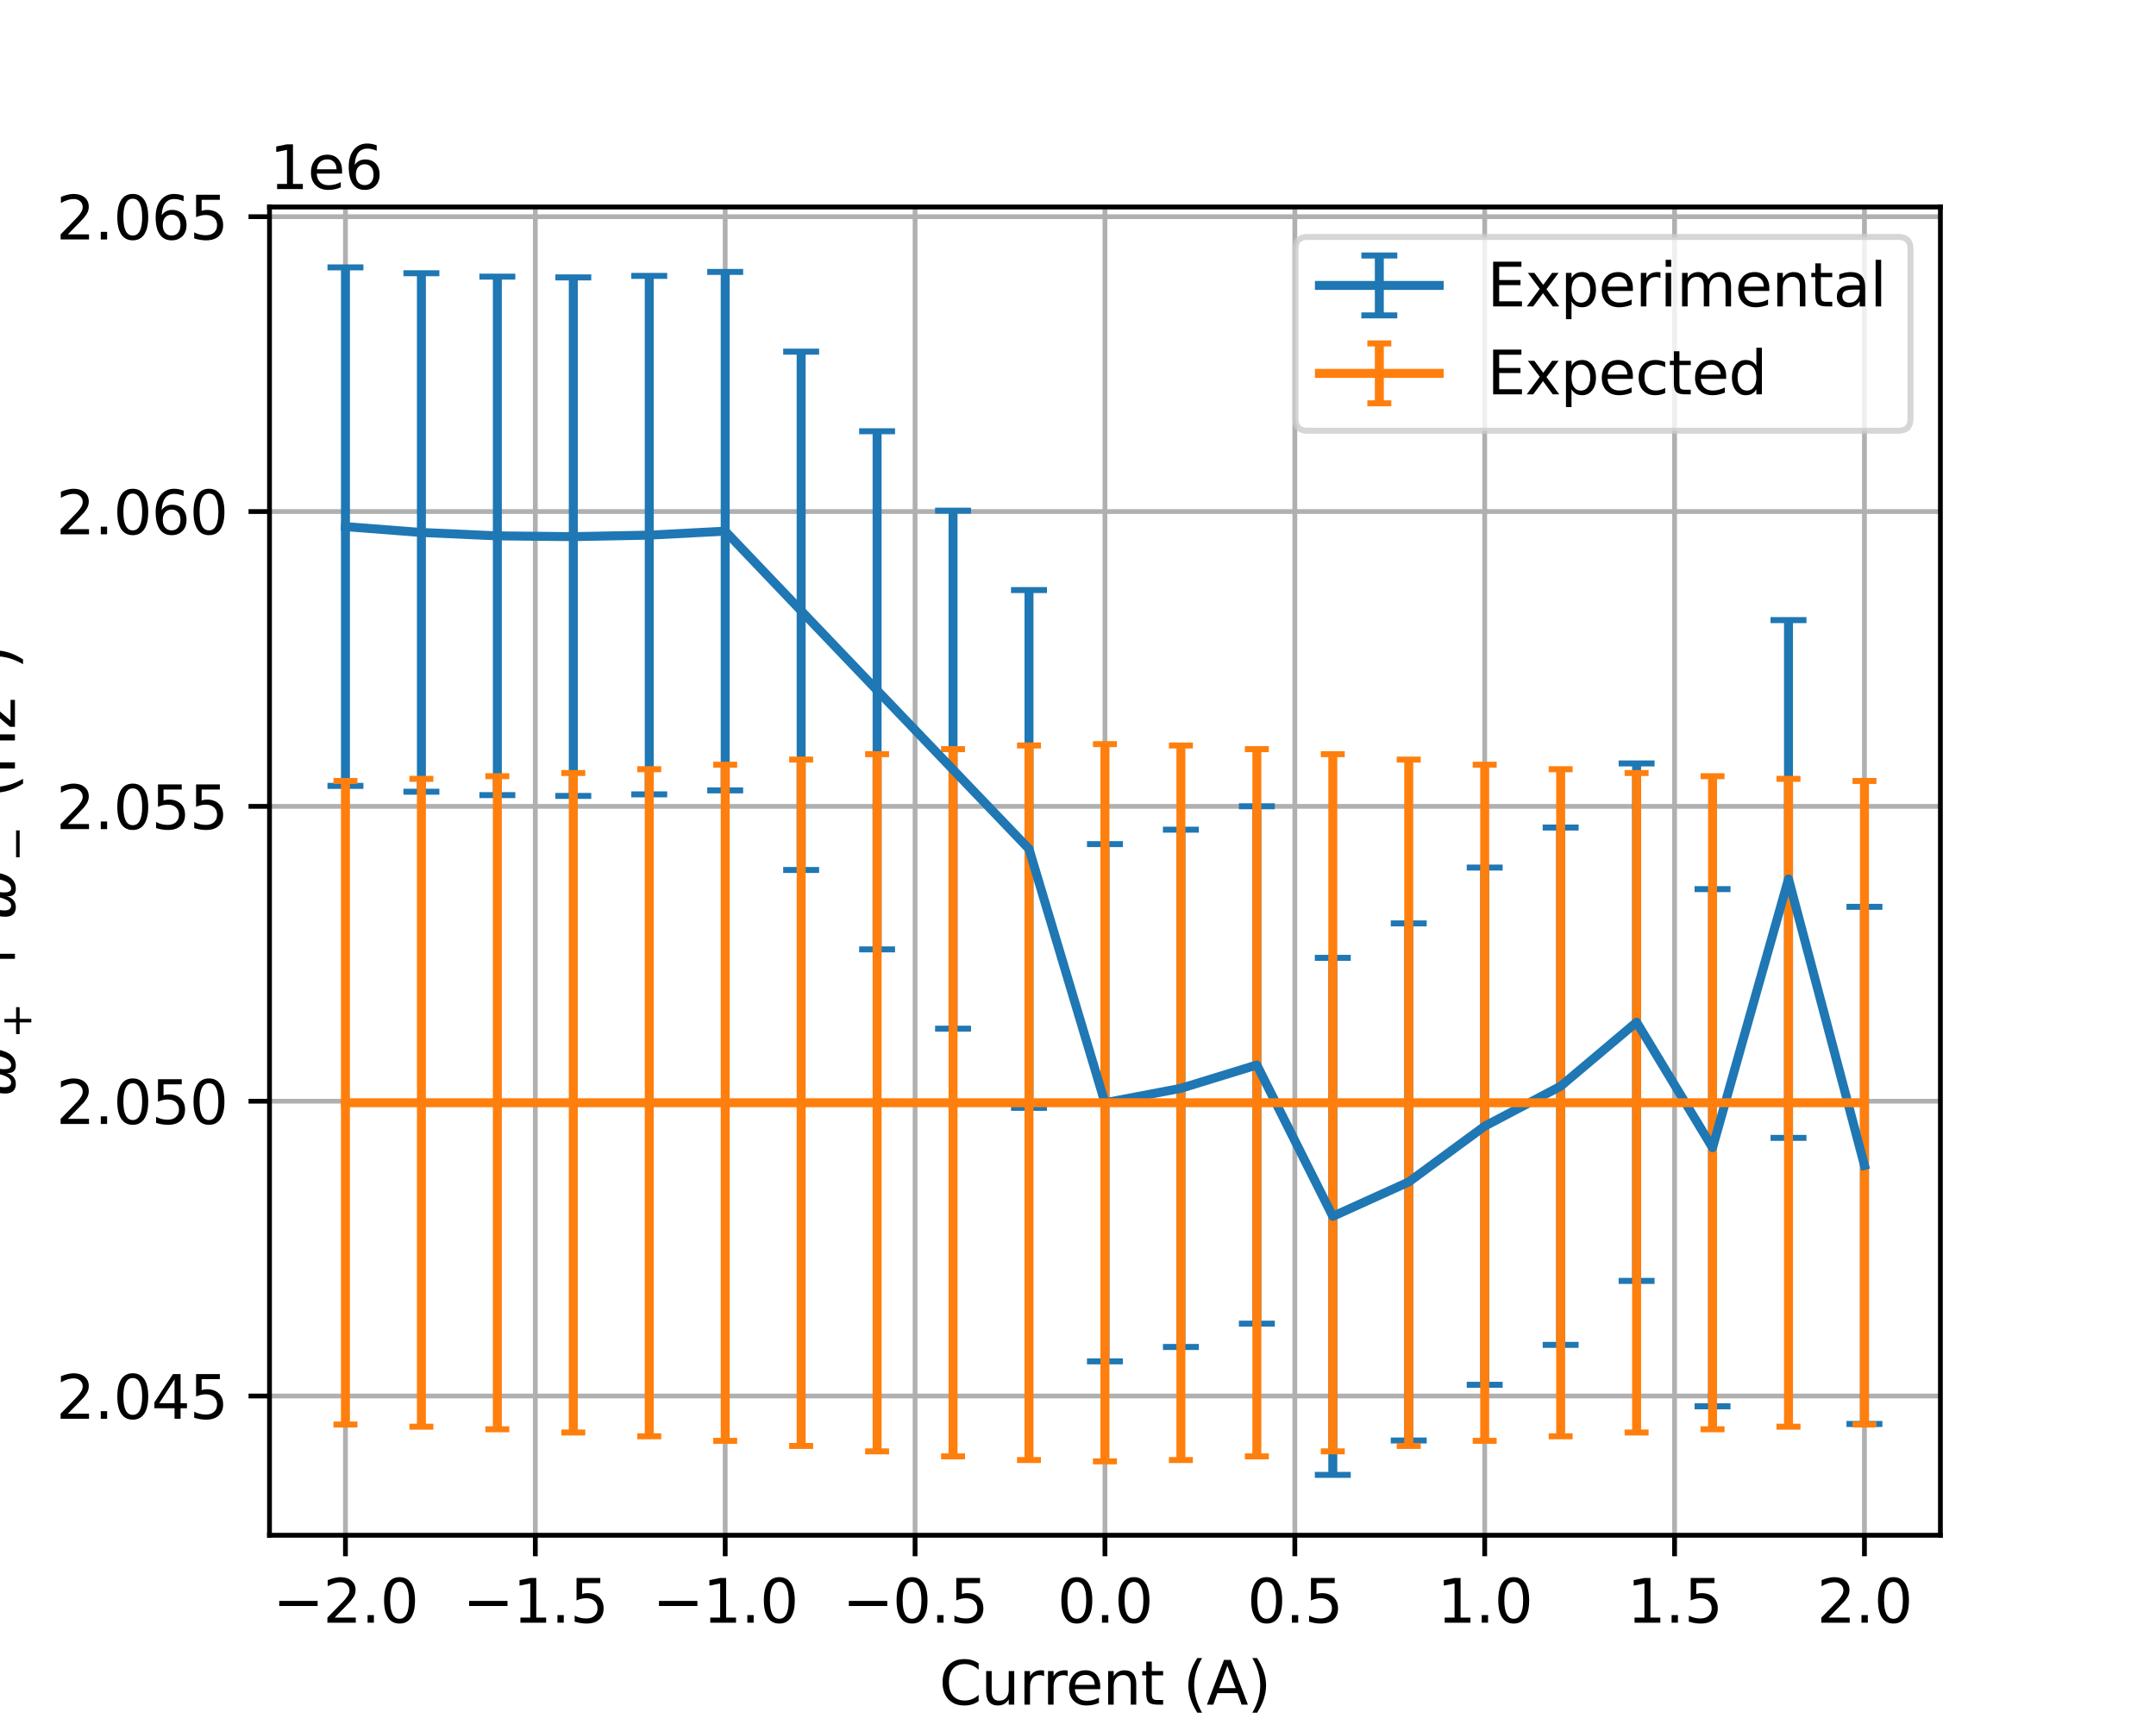 <?xml version="1.0" encoding="utf-8" standalone="no"?>
<!DOCTYPE svg PUBLIC "-//W3C//DTD SVG 1.1//EN"
  "http://www.w3.org/Graphics/SVG/1.1/DTD/svg11.dtd">
<svg xmlns:xlink="http://www.w3.org/1999/xlink" width="360pt" height="288pt" viewBox="0 0 360 288" xmlns="http://www.w3.org/2000/svg" version="1.1">
 <defs>
  <style type="text/css">*{stroke-linejoin: round; stroke-linecap: butt}</style>
 </defs>
 <g id="figure_1">
  <g id="patch_1">
   <path d="M 0 288 
L 360 288 
L 360 0 
L 0 0 
z
" style="fill: #ffffff"/>
  </g>
  <g id="axes_1">
   <g id="patch_2">
    <path d="M 45 256.32 
L 324 256.32 
L 324 34.56 
L 45 34.56 
z
" style="fill: #ffffff"/>
   </g>
   <g id="matplotlib.axis_1">
    <g id="xtick_1">
     <g id="line2d_1">
      <path d="M 57.682 256.32 
L 57.682 34.56 
" clip-path="url(#p2c00b6838e)" style="fill: none; stroke: #b0b0b0; stroke-width: 0.8; stroke-linecap: square"/>
     </g>
     <g id="line2d_2">
      <defs>
       <path id="me39564c415" d="M 0 0 
L 0 3.5 
" style="stroke: #000000; stroke-width: 0.8"/>
      </defs>
      <g>
       <use xlink:href="#me39564c415" x="57.682" y="256.32" style="stroke: #000000; stroke-width: 0.8"/>
      </g>
     </g>
     <g id="text_1">
      <!-- −2.0 -->
      <g transform="translate(45.54 270.918) scale(0.1 -0.1)">
       <defs>
        <path id="DejaVuSans-2212" d="M 678 2272 
L 4684 2272 
L 4684 1741 
L 678 1741 
L 678 2272 
z
" transform="scale(0.016)"/>
        <path id="DejaVuSans-32" d="M 1228 531 
L 3431 531 
L 3431 0 
L 469 0 
L 469 531 
Q 828 903 1448 1529 
Q 2069 2156 2228 2338 
Q 2531 2678 2651 2914 
Q 2772 3150 2772 3378 
Q 2772 3750 2511 3984 
Q 2250 4219 1831 4219 
Q 1534 4219 1204 4116 
Q 875 4013 500 3803 
L 500 4441 
Q 881 4594 1212 4672 
Q 1544 4750 1819 4750 
Q 2544 4750 2975 4387 
Q 3406 4025 3406 3419 
Q 3406 3131 3298 2873 
Q 3191 2616 2906 2266 
Q 2828 2175 2409 1742 
Q 1991 1309 1228 531 
z
" transform="scale(0.016)"/>
        <path id="DejaVuSans-2e" d="M 684 794 
L 1344 794 
L 1344 0 
L 684 0 
L 684 794 
z
" transform="scale(0.016)"/>
        <path id="DejaVuSans-30" d="M 2034 4250 
Q 1547 4250 1301 3770 
Q 1056 3291 1056 2328 
Q 1056 1369 1301 889 
Q 1547 409 2034 409 
Q 2525 409 2770 889 
Q 3016 1369 3016 2328 
Q 3016 3291 2770 3770 
Q 2525 4250 2034 4250 
z
M 2034 4750 
Q 2819 4750 3233 4129 
Q 3647 3509 3647 2328 
Q 3647 1150 3233 529 
Q 2819 -91 2034 -91 
Q 1250 -91 836 529 
Q 422 1150 422 2328 
Q 422 3509 836 4129 
Q 1250 4750 2034 4750 
z
" transform="scale(0.016)"/>
       </defs>
       <use xlink:href="#DejaVuSans-2212"/>
       <use xlink:href="#DejaVuSans-32" transform="translate(83.789 0)"/>
       <use xlink:href="#DejaVuSans-2e" transform="translate(147.412 0)"/>
       <use xlink:href="#DejaVuSans-30" transform="translate(179.199 0)"/>
      </g>
     </g>
    </g>
    <g id="xtick_2">
     <g id="line2d_3">
      <path d="M 89.386 256.32 
L 89.386 34.56 
" clip-path="url(#p2c00b6838e)" style="fill: none; stroke: #b0b0b0; stroke-width: 0.8; stroke-linecap: square"/>
     </g>
     <g id="line2d_4">
      <g>
       <use xlink:href="#me39564c415" x="89.386" y="256.32" style="stroke: #000000; stroke-width: 0.8"/>
      </g>
     </g>
     <g id="text_2">
      <!-- −1.5 -->
      <g transform="translate(77.245 270.918) scale(0.1 -0.1)">
       <defs>
        <path id="DejaVuSans-31" d="M 794 531 
L 1825 531 
L 1825 4091 
L 703 3866 
L 703 4441 
L 1819 4666 
L 2450 4666 
L 2450 531 
L 3481 531 
L 3481 0 
L 794 0 
L 794 531 
z
" transform="scale(0.016)"/>
        <path id="DejaVuSans-35" d="M 691 4666 
L 3169 4666 
L 3169 4134 
L 1269 4134 
L 1269 2991 
Q 1406 3038 1543 3061 
Q 1681 3084 1819 3084 
Q 2600 3084 3056 2656 
Q 3513 2228 3513 1497 
Q 3513 744 3044 326 
Q 2575 -91 1722 -91 
Q 1428 -91 1123 -41 
Q 819 9 494 109 
L 494 744 
Q 775 591 1075 516 
Q 1375 441 1709 441 
Q 2250 441 2565 725 
Q 2881 1009 2881 1497 
Q 2881 1984 2565 2268 
Q 2250 2553 1709 2553 
Q 1456 2553 1204 2497 
Q 953 2441 691 2322 
L 691 4666 
z
" transform="scale(0.016)"/>
       </defs>
       <use xlink:href="#DejaVuSans-2212"/>
       <use xlink:href="#DejaVuSans-31" transform="translate(83.789 0)"/>
       <use xlink:href="#DejaVuSans-2e" transform="translate(147.412 0)"/>
       <use xlink:href="#DejaVuSans-35" transform="translate(179.199 0)"/>
      </g>
     </g>
    </g>
    <g id="xtick_3">
     <g id="line2d_5">
      <path d="M 121.091 256.32 
L 121.091 34.56 
" clip-path="url(#p2c00b6838e)" style="fill: none; stroke: #b0b0b0; stroke-width: 0.8; stroke-linecap: square"/>
     </g>
     <g id="line2d_6">
      <g>
       <use xlink:href="#me39564c415" x="121.091" y="256.32" style="stroke: #000000; stroke-width: 0.8"/>
      </g>
     </g>
     <g id="text_3">
      <!-- −1.0 -->
      <g transform="translate(108.95 270.918) scale(0.1 -0.1)">
       <use xlink:href="#DejaVuSans-2212"/>
       <use xlink:href="#DejaVuSans-31" transform="translate(83.789 0)"/>
       <use xlink:href="#DejaVuSans-2e" transform="translate(147.412 0)"/>
       <use xlink:href="#DejaVuSans-30" transform="translate(179.199 0)"/>
      </g>
     </g>
    </g>
    <g id="xtick_4">
     <g id="line2d_7">
      <path d="M 152.795 256.32 
L 152.795 34.56 
" clip-path="url(#p2c00b6838e)" style="fill: none; stroke: #b0b0b0; stroke-width: 0.8; stroke-linecap: square"/>
     </g>
     <g id="line2d_8">
      <g>
       <use xlink:href="#me39564c415" x="152.795" y="256.32" style="stroke: #000000; stroke-width: 0.8"/>
      </g>
     </g>
     <g id="text_4">
      <!-- −0.5 -->
      <g transform="translate(140.654 270.918) scale(0.1 -0.1)">
       <use xlink:href="#DejaVuSans-2212"/>
       <use xlink:href="#DejaVuSans-30" transform="translate(83.789 0)"/>
       <use xlink:href="#DejaVuSans-2e" transform="translate(147.412 0)"/>
       <use xlink:href="#DejaVuSans-35" transform="translate(179.199 0)"/>
      </g>
     </g>
    </g>
    <g id="xtick_5">
     <g id="line2d_9">
      <path d="M 184.5 256.32 
L 184.5 34.56 
" clip-path="url(#p2c00b6838e)" style="fill: none; stroke: #b0b0b0; stroke-width: 0.8; stroke-linecap: square"/>
     </g>
     <g id="line2d_10">
      <g>
       <use xlink:href="#me39564c415" x="184.5" y="256.32" style="stroke: #000000; stroke-width: 0.8"/>
      </g>
     </g>
     <g id="text_5">
      <!-- 0.0 -->
      <g transform="translate(176.548 270.918) scale(0.1 -0.1)">
       <use xlink:href="#DejaVuSans-30"/>
       <use xlink:href="#DejaVuSans-2e" transform="translate(63.623 0)"/>
       <use xlink:href="#DejaVuSans-30" transform="translate(95.41 0)"/>
      </g>
     </g>
    </g>
    <g id="xtick_6">
     <g id="line2d_11">
      <path d="M 216.205 256.32 
L 216.205 34.56 
" clip-path="url(#p2c00b6838e)" style="fill: none; stroke: #b0b0b0; stroke-width: 0.8; stroke-linecap: square"/>
     </g>
     <g id="line2d_12">
      <g>
       <use xlink:href="#me39564c415" x="216.205" y="256.32" style="stroke: #000000; stroke-width: 0.8"/>
      </g>
     </g>
     <g id="text_6">
      <!-- 0.5 -->
      <g transform="translate(208.253 270.918) scale(0.1 -0.1)">
       <use xlink:href="#DejaVuSans-30"/>
       <use xlink:href="#DejaVuSans-2e" transform="translate(63.623 0)"/>
       <use xlink:href="#DejaVuSans-35" transform="translate(95.41 0)"/>
      </g>
     </g>
    </g>
    <g id="xtick_7">
     <g id="line2d_13">
      <path d="M 247.909 256.32 
L 247.909 34.56 
" clip-path="url(#p2c00b6838e)" style="fill: none; stroke: #b0b0b0; stroke-width: 0.8; stroke-linecap: square"/>
     </g>
     <g id="line2d_14">
      <g>
       <use xlink:href="#me39564c415" x="247.909" y="256.32" style="stroke: #000000; stroke-width: 0.8"/>
      </g>
     </g>
     <g id="text_7">
      <!-- 1.0 -->
      <g transform="translate(239.958 270.918) scale(0.1 -0.1)">
       <use xlink:href="#DejaVuSans-31"/>
       <use xlink:href="#DejaVuSans-2e" transform="translate(63.623 0)"/>
       <use xlink:href="#DejaVuSans-30" transform="translate(95.41 0)"/>
      </g>
     </g>
    </g>
    <g id="xtick_8">
     <g id="line2d_15">
      <path d="M 279.614 256.32 
L 279.614 34.56 
" clip-path="url(#p2c00b6838e)" style="fill: none; stroke: #b0b0b0; stroke-width: 0.8; stroke-linecap: square"/>
     </g>
     <g id="line2d_16">
      <g>
       <use xlink:href="#me39564c415" x="279.614" y="256.32" style="stroke: #000000; stroke-width: 0.8"/>
      </g>
     </g>
     <g id="text_8">
      <!-- 1.5 -->
      <g transform="translate(271.662 270.918) scale(0.1 -0.1)">
       <use xlink:href="#DejaVuSans-31"/>
       <use xlink:href="#DejaVuSans-2e" transform="translate(63.623 0)"/>
       <use xlink:href="#DejaVuSans-35" transform="translate(95.41 0)"/>
      </g>
     </g>
    </g>
    <g id="xtick_9">
     <g id="line2d_17">
      <path d="M 311.318 256.32 
L 311.318 34.56 
" clip-path="url(#p2c00b6838e)" style="fill: none; stroke: #b0b0b0; stroke-width: 0.8; stroke-linecap: square"/>
     </g>
     <g id="line2d_18">
      <g>
       <use xlink:href="#me39564c415" x="311.318" y="256.32" style="stroke: #000000; stroke-width: 0.8"/>
      </g>
     </g>
     <g id="text_9">
      <!-- 2.0 -->
      <g transform="translate(303.367 270.918) scale(0.1 -0.1)">
       <use xlink:href="#DejaVuSans-32"/>
       <use xlink:href="#DejaVuSans-2e" transform="translate(63.623 0)"/>
       <use xlink:href="#DejaVuSans-30" transform="translate(95.41 0)"/>
      </g>
     </g>
    </g>
    <g id="text_10">
     <!-- Current (A) -->
     <g transform="translate(156.812 284.597) scale(0.1 -0.1)">
      <defs>
       <path id="DejaVuSans-43" d="M 4122 4306 
L 4122 3641 
Q 3803 3938 3442 4084 
Q 3081 4231 2675 4231 
Q 1875 4231 1450 3742 
Q 1025 3253 1025 2328 
Q 1025 1406 1450 917 
Q 1875 428 2675 428 
Q 3081 428 3442 575 
Q 3803 722 4122 1019 
L 4122 359 
Q 3791 134 3420 21 
Q 3050 -91 2638 -91 
Q 1578 -91 968 557 
Q 359 1206 359 2328 
Q 359 3453 968 4101 
Q 1578 4750 2638 4750 
Q 3056 4750 3426 4639 
Q 3797 4528 4122 4306 
z
" transform="scale(0.016)"/>
       <path id="DejaVuSans-75" d="M 544 1381 
L 544 3500 
L 1119 3500 
L 1119 1403 
Q 1119 906 1312 657 
Q 1506 409 1894 409 
Q 2359 409 2629 706 
Q 2900 1003 2900 1516 
L 2900 3500 
L 3475 3500 
L 3475 0 
L 2900 0 
L 2900 538 
Q 2691 219 2414 64 
Q 2138 -91 1772 -91 
Q 1169 -91 856 284 
Q 544 659 544 1381 
z
M 1991 3584 
L 1991 3584 
z
" transform="scale(0.016)"/>
       <path id="DejaVuSans-72" d="M 2631 2963 
Q 2534 3019 2420 3045 
Q 2306 3072 2169 3072 
Q 1681 3072 1420 2755 
Q 1159 2438 1159 1844 
L 1159 0 
L 581 0 
L 581 3500 
L 1159 3500 
L 1159 2956 
Q 1341 3275 1631 3429 
Q 1922 3584 2338 3584 
Q 2397 3584 2469 3576 
Q 2541 3569 2628 3553 
L 2631 2963 
z
" transform="scale(0.016)"/>
       <path id="DejaVuSans-65" d="M 3597 1894 
L 3597 1613 
L 953 1613 
Q 991 1019 1311 708 
Q 1631 397 2203 397 
Q 2534 397 2845 478 
Q 3156 559 3463 722 
L 3463 178 
Q 3153 47 2828 -22 
Q 2503 -91 2169 -91 
Q 1331 -91 842 396 
Q 353 884 353 1716 
Q 353 2575 817 3079 
Q 1281 3584 2069 3584 
Q 2775 3584 3186 3129 
Q 3597 2675 3597 1894 
z
M 3022 2063 
Q 3016 2534 2758 2815 
Q 2500 3097 2075 3097 
Q 1594 3097 1305 2825 
Q 1016 2553 972 2059 
L 3022 2063 
z
" transform="scale(0.016)"/>
       <path id="DejaVuSans-6e" d="M 3513 2113 
L 3513 0 
L 2938 0 
L 2938 2094 
Q 2938 2591 2744 2837 
Q 2550 3084 2163 3084 
Q 1697 3084 1428 2787 
Q 1159 2491 1159 1978 
L 1159 0 
L 581 0 
L 581 3500 
L 1159 3500 
L 1159 2956 
Q 1366 3272 1645 3428 
Q 1925 3584 2291 3584 
Q 2894 3584 3203 3211 
Q 3513 2838 3513 2113 
z
" transform="scale(0.016)"/>
       <path id="DejaVuSans-74" d="M 1172 4494 
L 1172 3500 
L 2356 3500 
L 2356 3053 
L 1172 3053 
L 1172 1153 
Q 1172 725 1289 603 
Q 1406 481 1766 481 
L 2356 481 
L 2356 0 
L 1766 0 
Q 1100 0 847 248 
Q 594 497 594 1153 
L 594 3053 
L 172 3053 
L 172 3500 
L 594 3500 
L 594 4494 
L 1172 4494 
z
" transform="scale(0.016)"/>
       <path id="DejaVuSans-20" transform="scale(0.016)"/>
       <path id="DejaVuSans-28" d="M 1984 4856 
Q 1566 4138 1362 3434 
Q 1159 2731 1159 2009 
Q 1159 1288 1364 580 
Q 1569 -128 1984 -844 
L 1484 -844 
Q 1016 -109 783 600 
Q 550 1309 550 2009 
Q 550 2706 781 3412 
Q 1013 4119 1484 4856 
L 1984 4856 
z
" transform="scale(0.016)"/>
       <path id="DejaVuSans-41" d="M 2188 4044 
L 1331 1722 
L 3047 1722 
L 2188 4044 
z
M 1831 4666 
L 2547 4666 
L 4325 0 
L 3669 0 
L 3244 1197 
L 1141 1197 
L 716 0 
L 50 0 
L 1831 4666 
z
" transform="scale(0.016)"/>
       <path id="DejaVuSans-29" d="M 513 4856 
L 1013 4856 
Q 1481 4119 1714 3412 
Q 1947 2706 1947 2009 
Q 1947 1309 1714 600 
Q 1481 -109 1013 -844 
L 513 -844 
Q 928 -128 1133 580 
Q 1338 1288 1338 2009 
Q 1338 2731 1133 3434 
Q 928 4138 513 4856 
z
" transform="scale(0.016)"/>
      </defs>
      <use xlink:href="#DejaVuSans-43"/>
      <use xlink:href="#DejaVuSans-75" transform="translate(69.824 0)"/>
      <use xlink:href="#DejaVuSans-72" transform="translate(133.203 0)"/>
      <use xlink:href="#DejaVuSans-72" transform="translate(172.566 0)"/>
      <use xlink:href="#DejaVuSans-65" transform="translate(211.43 0)"/>
      <use xlink:href="#DejaVuSans-6e" transform="translate(272.953 0)"/>
      <use xlink:href="#DejaVuSans-74" transform="translate(336.332 0)"/>
      <use xlink:href="#DejaVuSans-20" transform="translate(375.541 0)"/>
      <use xlink:href="#DejaVuSans-28" transform="translate(407.328 0)"/>
      <use xlink:href="#DejaVuSans-41" transform="translate(446.342 0)"/>
      <use xlink:href="#DejaVuSans-29" transform="translate(514.75 0)"/>
     </g>
    </g>
   </g>
   <g id="matplotlib.axis_2">
    <g id="ytick_1">
     <g id="line2d_19">
      <path d="M 45 233.076 
L 324 233.076 
" clip-path="url(#p2c00b6838e)" style="fill: none; stroke: #b0b0b0; stroke-width: 0.8; stroke-linecap: square"/>
     </g>
     <g id="line2d_20">
      <defs>
       <path id="mac3cd36d32" d="M 0 0 
L -3.5 0 
" style="stroke: #000000; stroke-width: 0.8"/>
      </defs>
      <g>
       <use xlink:href="#mac3cd36d32" x="45" y="233.076" style="stroke: #000000; stroke-width: 0.8"/>
      </g>
     </g>
     <g id="text_11">
      <!-- 2.045 -->
      <g transform="translate(9.372 236.875) scale(0.1 -0.1)">
       <defs>
        <path id="DejaVuSans-34" d="M 2419 4116 
L 825 1625 
L 2419 1625 
L 2419 4116 
z
M 2253 4666 
L 3047 4666 
L 3047 1625 
L 3713 1625 
L 3713 1100 
L 3047 1100 
L 3047 0 
L 2419 0 
L 2419 1100 
L 313 1100 
L 313 1709 
L 2253 4666 
z
" transform="scale(0.016)"/>
       </defs>
       <use xlink:href="#DejaVuSans-32"/>
       <use xlink:href="#DejaVuSans-2e" transform="translate(63.623 0)"/>
       <use xlink:href="#DejaVuSans-30" transform="translate(95.41 0)"/>
       <use xlink:href="#DejaVuSans-34" transform="translate(159.033 0)"/>
       <use xlink:href="#DejaVuSans-35" transform="translate(222.656 0)"/>
      </g>
     </g>
    </g>
    <g id="ytick_2">
     <g id="line2d_21">
      <path d="M 45 183.852 
L 324 183.852 
" clip-path="url(#p2c00b6838e)" style="fill: none; stroke: #b0b0b0; stroke-width: 0.8; stroke-linecap: square"/>
     </g>
     <g id="line2d_22">
      <g>
       <use xlink:href="#mac3cd36d32" x="45" y="183.852" style="stroke: #000000; stroke-width: 0.8"/>
      </g>
     </g>
     <g id="text_12">
      <!-- 2.050 -->
      <g transform="translate(9.372 187.651) scale(0.1 -0.1)">
       <use xlink:href="#DejaVuSans-32"/>
       <use xlink:href="#DejaVuSans-2e" transform="translate(63.623 0)"/>
       <use xlink:href="#DejaVuSans-30" transform="translate(95.41 0)"/>
       <use xlink:href="#DejaVuSans-35" transform="translate(159.033 0)"/>
       <use xlink:href="#DejaVuSans-30" transform="translate(222.656 0)"/>
      </g>
     </g>
    </g>
    <g id="ytick_3">
     <g id="line2d_23">
      <path d="M 45 134.628 
L 324 134.628 
" clip-path="url(#p2c00b6838e)" style="fill: none; stroke: #b0b0b0; stroke-width: 0.8; stroke-linecap: square"/>
     </g>
     <g id="line2d_24">
      <g>
       <use xlink:href="#mac3cd36d32" x="45" y="134.628" style="stroke: #000000; stroke-width: 0.8"/>
      </g>
     </g>
     <g id="text_13">
      <!-- 2.055 -->
      <g transform="translate(9.372 138.427) scale(0.1 -0.1)">
       <use xlink:href="#DejaVuSans-32"/>
       <use xlink:href="#DejaVuSans-2e" transform="translate(63.623 0)"/>
       <use xlink:href="#DejaVuSans-30" transform="translate(95.41 0)"/>
       <use xlink:href="#DejaVuSans-35" transform="translate(159.033 0)"/>
       <use xlink:href="#DejaVuSans-35" transform="translate(222.656 0)"/>
      </g>
     </g>
    </g>
    <g id="ytick_4">
     <g id="line2d_25">
      <path d="M 45 85.404 
L 324 85.404 
" clip-path="url(#p2c00b6838e)" style="fill: none; stroke: #b0b0b0; stroke-width: 0.8; stroke-linecap: square"/>
     </g>
     <g id="line2d_26">
      <g>
       <use xlink:href="#mac3cd36d32" x="45" y="85.404" style="stroke: #000000; stroke-width: 0.8"/>
      </g>
     </g>
     <g id="text_14">
      <!-- 2.060 -->
      <g transform="translate(9.372 89.203) scale(0.1 -0.1)">
       <defs>
        <path id="DejaVuSans-36" d="M 2113 2584 
Q 1688 2584 1439 2293 
Q 1191 2003 1191 1497 
Q 1191 994 1439 701 
Q 1688 409 2113 409 
Q 2538 409 2786 701 
Q 3034 994 3034 1497 
Q 3034 2003 2786 2293 
Q 2538 2584 2113 2584 
z
M 3366 4563 
L 3366 3988 
Q 3128 4100 2886 4159 
Q 2644 4219 2406 4219 
Q 1781 4219 1451 3797 
Q 1122 3375 1075 2522 
Q 1259 2794 1537 2939 
Q 1816 3084 2150 3084 
Q 2853 3084 3261 2657 
Q 3669 2231 3669 1497 
Q 3669 778 3244 343 
Q 2819 -91 2113 -91 
Q 1303 -91 875 529 
Q 447 1150 447 2328 
Q 447 3434 972 4092 
Q 1497 4750 2381 4750 
Q 2619 4750 2861 4703 
Q 3103 4656 3366 4563 
z
" transform="scale(0.016)"/>
       </defs>
       <use xlink:href="#DejaVuSans-32"/>
       <use xlink:href="#DejaVuSans-2e" transform="translate(63.623 0)"/>
       <use xlink:href="#DejaVuSans-30" transform="translate(95.41 0)"/>
       <use xlink:href="#DejaVuSans-36" transform="translate(159.033 0)"/>
       <use xlink:href="#DejaVuSans-30" transform="translate(222.656 0)"/>
      </g>
     </g>
    </g>
    <g id="ytick_5">
     <g id="line2d_27">
      <path d="M 45 36.18 
L 324 36.18 
" clip-path="url(#p2c00b6838e)" style="fill: none; stroke: #b0b0b0; stroke-width: 0.8; stroke-linecap: square"/>
     </g>
     <g id="line2d_28">
      <g>
       <use xlink:href="#mac3cd36d32" x="45" y="36.18" style="stroke: #000000; stroke-width: 0.8"/>
      </g>
     </g>
     <g id="text_15">
      <!-- 2.065 -->
      <g transform="translate(9.372 39.979) scale(0.1 -0.1)">
       <use xlink:href="#DejaVuSans-32"/>
       <use xlink:href="#DejaVuSans-2e" transform="translate(63.623 0)"/>
       <use xlink:href="#DejaVuSans-30" transform="translate(95.41 0)"/>
       <use xlink:href="#DejaVuSans-36" transform="translate(159.033 0)"/>
       <use xlink:href="#DejaVuSans-35" transform="translate(222.656 0)"/>
      </g>
     </g>
    </g>
    <g id="text_16">
     <!-- $\omega_+^2 + \omega_-^2$ (Hz$^2$) -->
     <g transform="translate(2.572 183.14) rotate(-90) scale(0.1 -0.1)">
      <defs>
       <path id="DejaVuSans-Oblique-3c9" d="M 1369 -91 
Q 72 -91 434 1766 
Q 575 2500 1256 3500 
L 1875 3500 
Q 1231 2500 1088 1750 
Q 819 397 1519 397 
Q 2166 397 2478 2078 
L 3009 2078 
Q 2669 388 3316 397 
Q 4013 403 4275 1750 
Q 4419 2500 4169 3500 
L 4788 3500 
Q 5075 2500 4934 1766 
Q 4578 -94 3278 -91 
Q 2428 -88 2503 844 
Q 2194 -91 1369 -91 
z
" transform="scale(0.016)"/>
       <path id="DejaVuSans-2b" d="M 2944 4013 
L 2944 2272 
L 4684 2272 
L 4684 1741 
L 2944 1741 
L 2944 0 
L 2419 0 
L 2419 1741 
L 678 1741 
L 678 2272 
L 2419 2272 
L 2419 4013 
L 2944 4013 
z
" transform="scale(0.016)"/>
       <path id="DejaVuSans-48" d="M 628 4666 
L 1259 4666 
L 1259 2753 
L 3553 2753 
L 3553 4666 
L 4184 4666 
L 4184 0 
L 3553 0 
L 3553 2222 
L 1259 2222 
L 1259 0 
L 628 0 
L 628 4666 
z
" transform="scale(0.016)"/>
       <path id="DejaVuSans-7a" d="M 353 3500 
L 3084 3500 
L 3084 2975 
L 922 459 
L 3084 459 
L 3084 0 
L 275 0 
L 275 525 
L 2438 3041 
L 353 3041 
L 353 3500 
z
" transform="scale(0.016)"/>
      </defs>
      <use xlink:href="#DejaVuSans-Oblique-3c9" transform="translate(0 0.766)"/>
      <use xlink:href="#DejaVuSans-32" transform="translate(88.206 39.047) scale(0.7)"/>
      <use xlink:href="#DejaVuSans-2b" transform="translate(97.378 -26.578) scale(0.7)"/>
      <use xlink:href="#DejaVuSans-2b" transform="translate(191.885 0.766)"/>
      <use xlink:href="#DejaVuSans-Oblique-3c9" transform="translate(295.156 0.766)"/>
      <use xlink:href="#DejaVuSans-32" transform="translate(383.363 39.047) scale(0.7)"/>
      <use xlink:href="#DejaVuSans-2212" transform="translate(392.534 -26.578) scale(0.7)"/>
      <use xlink:href="#DejaVuSans-20" transform="translate(467.559 0.766)"/>
      <use xlink:href="#DejaVuSans-28" transform="translate(499.346 0.766)"/>
      <use xlink:href="#DejaVuSans-48" transform="translate(538.359 0.766)"/>
      <use xlink:href="#DejaVuSans-7a" transform="translate(613.555 0.766)"/>
      <use xlink:href="#DejaVuSans-32" transform="translate(667.002 39.047) scale(0.7)"/>
      <use xlink:href="#DejaVuSans-29" transform="translate(714.272 0.766)"/>
     </g>
    </g>
    <g id="text_17">
     <!-- 1e6 -->
     <g transform="translate(45 31.56) scale(0.1 -0.1)">
      <use xlink:href="#DejaVuSans-31"/>
      <use xlink:href="#DejaVuSans-65" transform="translate(63.623 0)"/>
      <use xlink:href="#DejaVuSans-36" transform="translate(125.146 0)"/>
     </g>
    </g>
   </g>
   <g id="LineCollection_1">
    <path d="M 57.682 131.208 
L 57.682 44.64 
" clip-path="url(#p2c00b6838e)" style="fill: none; stroke: #1f77b4; stroke-width: 1.5"/>
    <path d="M 70.364 132.183 
L 70.364 45.617 
" clip-path="url(#p2c00b6838e)" style="fill: none; stroke: #1f77b4; stroke-width: 1.5"/>
    <path d="M 83.045 132.748 
L 83.045 46.183 
" clip-path="url(#p2c00b6838e)" style="fill: none; stroke: #1f77b4; stroke-width: 1.5"/>
    <path d="M 95.727 132.88 
L 95.727 46.315 
" clip-path="url(#p2c00b6838e)" style="fill: none; stroke: #1f77b4; stroke-width: 1.5"/>
    <path d="M 108.409 132.627 
L 108.409 46.062 
" clip-path="url(#p2c00b6838e)" style="fill: none; stroke: #1f77b4; stroke-width: 1.5"/>
    <path d="M 121.091 131.965 
L 121.091 45.398 
" clip-path="url(#p2c00b6838e)" style="fill: none; stroke: #1f77b4; stroke-width: 1.5"/>
    <path d="M 133.773 145.246 
L 133.773 58.708 
" clip-path="url(#p2c00b6838e)" style="fill: none; stroke: #1f77b4; stroke-width: 1.5"/>
    <path d="M 146.455 158.508 
L 146.455 71.998 
" clip-path="url(#p2c00b6838e)" style="fill: none; stroke: #1f77b4; stroke-width: 1.5"/>
    <path d="M 159.136 171.74 
L 159.136 85.259 
" clip-path="url(#p2c00b6838e)" style="fill: none; stroke: #1f77b4; stroke-width: 1.5"/>
    <path d="M 171.818 184.965 
L 171.818 98.512 
" clip-path="url(#p2c00b6838e)" style="fill: none; stroke: #1f77b4; stroke-width: 1.5"/>
    <path d="M 184.5 227.293 
L 184.5 140.93 
" clip-path="url(#p2c00b6838e)" style="fill: none; stroke: #1f77b4; stroke-width: 1.5"/>
    <path d="M 197.182 224.885 
L 197.182 138.518 
" clip-path="url(#p2c00b6838e)" style="fill: none; stroke: #1f77b4; stroke-width: 1.5"/>
    <path d="M 209.864 220.99 
L 209.864 134.614 
" clip-path="url(#p2c00b6838e)" style="fill: none; stroke: #1f77b4; stroke-width: 1.5"/>
    <path d="M 222.545 246.24 
L 222.545 159.918 
" clip-path="url(#p2c00b6838e)" style="fill: none; stroke: #1f77b4; stroke-width: 1.5"/>
    <path d="M 235.227 240.501 
L 235.227 154.167 
" clip-path="url(#p2c00b6838e)" style="fill: none; stroke: #1f77b4; stroke-width: 1.5"/>
    <path d="M 247.909 231.198 
L 247.909 144.844 
" clip-path="url(#p2c00b6838e)" style="fill: none; stroke: #1f77b4; stroke-width: 1.5"/>
    <path d="M 260.591 224.534 
L 260.591 138.165 
" clip-path="url(#p2c00b6838e)" style="fill: none; stroke: #1f77b4; stroke-width: 1.5"/>
    <path d="M 273.273 213.855 
L 273.273 127.463 
" clip-path="url(#p2c00b6838e)" style="fill: none; stroke: #1f77b4; stroke-width: 1.5"/>
    <path d="M 285.955 234.792 
L 285.955 148.446 
" clip-path="url(#p2c00b6838e)" style="fill: none; stroke: #1f77b4; stroke-width: 1.5"/>
    <path d="M 298.636 189.974 
L 298.636 103.531 
" clip-path="url(#p2c00b6838e)" style="fill: none; stroke: #1f77b4; stroke-width: 1.5"/>
    <path d="M 311.318 237.739 
L 311.318 151.398 
" clip-path="url(#p2c00b6838e)" style="fill: none; stroke: #1f77b4; stroke-width: 1.5"/>
   </g>
   <g id="line2d_29">
    <defs>
     <path id="m51c9f415da" d="M 3 0 
L -3 -0 
" style="stroke: #1f77b4"/>
    </defs>
    <g clip-path="url(#p2c00b6838e)">
     <use xlink:href="#m51c9f415da" x="57.682" y="131.208" style="fill: #1f77b4; stroke: #1f77b4"/>
     <use xlink:href="#m51c9f415da" x="70.364" y="132.183" style="fill: #1f77b4; stroke: #1f77b4"/>
     <use xlink:href="#m51c9f415da" x="83.045" y="132.748" style="fill: #1f77b4; stroke: #1f77b4"/>
     <use xlink:href="#m51c9f415da" x="95.727" y="132.88" style="fill: #1f77b4; stroke: #1f77b4"/>
     <use xlink:href="#m51c9f415da" x="108.409" y="132.627" style="fill: #1f77b4; stroke: #1f77b4"/>
     <use xlink:href="#m51c9f415da" x="121.091" y="131.965" style="fill: #1f77b4; stroke: #1f77b4"/>
     <use xlink:href="#m51c9f415da" x="133.773" y="145.246" style="fill: #1f77b4; stroke: #1f77b4"/>
     <use xlink:href="#m51c9f415da" x="146.455" y="158.508" style="fill: #1f77b4; stroke: #1f77b4"/>
     <use xlink:href="#m51c9f415da" x="159.136" y="171.74" style="fill: #1f77b4; stroke: #1f77b4"/>
     <use xlink:href="#m51c9f415da" x="171.818" y="184.965" style="fill: #1f77b4; stroke: #1f77b4"/>
     <use xlink:href="#m51c9f415da" x="184.5" y="227.293" style="fill: #1f77b4; stroke: #1f77b4"/>
     <use xlink:href="#m51c9f415da" x="197.182" y="224.885" style="fill: #1f77b4; stroke: #1f77b4"/>
     <use xlink:href="#m51c9f415da" x="209.864" y="220.99" style="fill: #1f77b4; stroke: #1f77b4"/>
     <use xlink:href="#m51c9f415da" x="222.545" y="246.24" style="fill: #1f77b4; stroke: #1f77b4"/>
     <use xlink:href="#m51c9f415da" x="235.227" y="240.501" style="fill: #1f77b4; stroke: #1f77b4"/>
     <use xlink:href="#m51c9f415da" x="247.909" y="231.198" style="fill: #1f77b4; stroke: #1f77b4"/>
     <use xlink:href="#m51c9f415da" x="260.591" y="224.534" style="fill: #1f77b4; stroke: #1f77b4"/>
     <use xlink:href="#m51c9f415da" x="273.273" y="213.855" style="fill: #1f77b4; stroke: #1f77b4"/>
     <use xlink:href="#m51c9f415da" x="285.955" y="234.792" style="fill: #1f77b4; stroke: #1f77b4"/>
     <use xlink:href="#m51c9f415da" x="298.636" y="189.974" style="fill: #1f77b4; stroke: #1f77b4"/>
     <use xlink:href="#m51c9f415da" x="311.318" y="237.739" style="fill: #1f77b4; stroke: #1f77b4"/>
    </g>
   </g>
   <g id="line2d_30">
    <g clip-path="url(#p2c00b6838e)">
     <use xlink:href="#m51c9f415da" x="57.682" y="44.64" style="fill: #1f77b4; stroke: #1f77b4"/>
     <use xlink:href="#m51c9f415da" x="70.364" y="45.617" style="fill: #1f77b4; stroke: #1f77b4"/>
     <use xlink:href="#m51c9f415da" x="83.045" y="46.183" style="fill: #1f77b4; stroke: #1f77b4"/>
     <use xlink:href="#m51c9f415da" x="95.727" y="46.315" style="fill: #1f77b4; stroke: #1f77b4"/>
     <use xlink:href="#m51c9f415da" x="108.409" y="46.062" style="fill: #1f77b4; stroke: #1f77b4"/>
     <use xlink:href="#m51c9f415da" x="121.091" y="45.398" style="fill: #1f77b4; stroke: #1f77b4"/>
     <use xlink:href="#m51c9f415da" x="133.773" y="58.708" style="fill: #1f77b4; stroke: #1f77b4"/>
     <use xlink:href="#m51c9f415da" x="146.455" y="71.998" style="fill: #1f77b4; stroke: #1f77b4"/>
     <use xlink:href="#m51c9f415da" x="159.136" y="85.259" style="fill: #1f77b4; stroke: #1f77b4"/>
     <use xlink:href="#m51c9f415da" x="171.818" y="98.512" style="fill: #1f77b4; stroke: #1f77b4"/>
     <use xlink:href="#m51c9f415da" x="184.5" y="140.93" style="fill: #1f77b4; stroke: #1f77b4"/>
     <use xlink:href="#m51c9f415da" x="197.182" y="138.518" style="fill: #1f77b4; stroke: #1f77b4"/>
     <use xlink:href="#m51c9f415da" x="209.864" y="134.614" style="fill: #1f77b4; stroke: #1f77b4"/>
     <use xlink:href="#m51c9f415da" x="222.545" y="159.918" style="fill: #1f77b4; stroke: #1f77b4"/>
     <use xlink:href="#m51c9f415da" x="235.227" y="154.167" style="fill: #1f77b4; stroke: #1f77b4"/>
     <use xlink:href="#m51c9f415da" x="247.909" y="144.844" style="fill: #1f77b4; stroke: #1f77b4"/>
     <use xlink:href="#m51c9f415da" x="260.591" y="138.165" style="fill: #1f77b4; stroke: #1f77b4"/>
     <use xlink:href="#m51c9f415da" x="273.273" y="127.463" style="fill: #1f77b4; stroke: #1f77b4"/>
     <use xlink:href="#m51c9f415da" x="285.955" y="148.446" style="fill: #1f77b4; stroke: #1f77b4"/>
     <use xlink:href="#m51c9f415da" x="298.636" y="103.531" style="fill: #1f77b4; stroke: #1f77b4"/>
     <use xlink:href="#m51c9f415da" x="311.318" y="151.398" style="fill: #1f77b4; stroke: #1f77b4"/>
    </g>
   </g>
   <g id="LineCollection_2">
    <path d="M 57.682 237.834 
L 57.682 130.389 
" clip-path="url(#p2c00b6838e)" style="fill: none; stroke: #ff7f0e; stroke-width: 1.5"/>
    <path d="M 70.364 238.193 
L 70.364 130.03 
" clip-path="url(#p2c00b6838e)" style="fill: none; stroke: #ff7f0e; stroke-width: 1.5"/>
    <path d="M 83.045 238.63 
L 83.045 129.593 
" clip-path="url(#p2c00b6838e)" style="fill: none; stroke: #ff7f0e; stroke-width: 1.5"/>
    <path d="M 95.727 239.161 
L 95.727 129.062 
" clip-path="url(#p2c00b6838e)" style="fill: none; stroke: #ff7f0e; stroke-width: 1.5"/>
    <path d="M 108.409 239.8 
L 108.409 128.423 
" clip-path="url(#p2c00b6838e)" style="fill: none; stroke: #ff7f0e; stroke-width: 1.5"/>
    <path d="M 121.091 240.554 
L 121.091 127.669 
" clip-path="url(#p2c00b6838e)" style="fill: none; stroke: #ff7f0e; stroke-width: 1.5"/>
    <path d="M 133.773 241.408 
L 133.773 126.815 
" clip-path="url(#p2c00b6838e)" style="fill: none; stroke: #ff7f0e; stroke-width: 1.5"/>
    <path d="M 146.455 242.31 
L 146.455 125.913 
" clip-path="url(#p2c00b6838e)" style="fill: none; stroke: #ff7f0e; stroke-width: 1.5"/>
    <path d="M 159.136 243.149 
L 159.136 125.074 
" clip-path="url(#p2c00b6838e)" style="fill: none; stroke: #ff7f0e; stroke-width: 1.5"/>
    <path d="M 171.818 243.761 
L 171.818 124.462 
" clip-path="url(#p2c00b6838e)" style="fill: none; stroke: #ff7f0e; stroke-width: 1.5"/>
    <path d="M 184.5 243.988 
L 184.5 124.235 
" clip-path="url(#p2c00b6838e)" style="fill: none; stroke: #ff7f0e; stroke-width: 1.5"/>
    <path d="M 197.182 243.761 
L 197.182 124.462 
" clip-path="url(#p2c00b6838e)" style="fill: none; stroke: #ff7f0e; stroke-width: 1.5"/>
    <path d="M 209.864 243.149 
L 209.864 125.074 
" clip-path="url(#p2c00b6838e)" style="fill: none; stroke: #ff7f0e; stroke-width: 1.5"/>
    <path d="M 222.545 242.31 
L 222.545 125.913 
" clip-path="url(#p2c00b6838e)" style="fill: none; stroke: #ff7f0e; stroke-width: 1.5"/>
    <path d="M 235.227 241.408 
L 235.227 126.815 
" clip-path="url(#p2c00b6838e)" style="fill: none; stroke: #ff7f0e; stroke-width: 1.5"/>
    <path d="M 247.909 240.554 
L 247.909 127.669 
" clip-path="url(#p2c00b6838e)" style="fill: none; stroke: #ff7f0e; stroke-width: 1.5"/>
    <path d="M 260.591 239.8 
L 260.591 128.423 
" clip-path="url(#p2c00b6838e)" style="fill: none; stroke: #ff7f0e; stroke-width: 1.5"/>
    <path d="M 273.273 239.161 
L 273.273 129.062 
" clip-path="url(#p2c00b6838e)" style="fill: none; stroke: #ff7f0e; stroke-width: 1.5"/>
    <path d="M 285.955 238.63 
L 285.955 129.593 
" clip-path="url(#p2c00b6838e)" style="fill: none; stroke: #ff7f0e; stroke-width: 1.5"/>
    <path d="M 298.636 238.193 
L 298.636 130.03 
" clip-path="url(#p2c00b6838e)" style="fill: none; stroke: #ff7f0e; stroke-width: 1.5"/>
    <path d="M 311.318 237.834 
L 311.318 130.389 
" clip-path="url(#p2c00b6838e)" style="fill: none; stroke: #ff7f0e; stroke-width: 1.5"/>
   </g>
   <g id="line2d_31">
    <defs>
     <path id="m25f86c69e2" d="M 2 0 
L -2 -0 
" style="stroke: #ff7f0e"/>
    </defs>
    <g clip-path="url(#p2c00b6838e)">
     <use xlink:href="#m25f86c69e2" x="57.682" y="237.834" style="fill: #ff7f0e; stroke: #ff7f0e"/>
     <use xlink:href="#m25f86c69e2" x="70.364" y="238.193" style="fill: #ff7f0e; stroke: #ff7f0e"/>
     <use xlink:href="#m25f86c69e2" x="83.045" y="238.63" style="fill: #ff7f0e; stroke: #ff7f0e"/>
     <use xlink:href="#m25f86c69e2" x="95.727" y="239.161" style="fill: #ff7f0e; stroke: #ff7f0e"/>
     <use xlink:href="#m25f86c69e2" x="108.409" y="239.8" style="fill: #ff7f0e; stroke: #ff7f0e"/>
     <use xlink:href="#m25f86c69e2" x="121.091" y="240.554" style="fill: #ff7f0e; stroke: #ff7f0e"/>
     <use xlink:href="#m25f86c69e2" x="133.773" y="241.408" style="fill: #ff7f0e; stroke: #ff7f0e"/>
     <use xlink:href="#m25f86c69e2" x="146.455" y="242.31" style="fill: #ff7f0e; stroke: #ff7f0e"/>
     <use xlink:href="#m25f86c69e2" x="159.136" y="243.149" style="fill: #ff7f0e; stroke: #ff7f0e"/>
     <use xlink:href="#m25f86c69e2" x="171.818" y="243.761" style="fill: #ff7f0e; stroke: #ff7f0e"/>
     <use xlink:href="#m25f86c69e2" x="184.5" y="243.988" style="fill: #ff7f0e; stroke: #ff7f0e"/>
     <use xlink:href="#m25f86c69e2" x="197.182" y="243.761" style="fill: #ff7f0e; stroke: #ff7f0e"/>
     <use xlink:href="#m25f86c69e2" x="209.864" y="243.149" style="fill: #ff7f0e; stroke: #ff7f0e"/>
     <use xlink:href="#m25f86c69e2" x="222.545" y="242.31" style="fill: #ff7f0e; stroke: #ff7f0e"/>
     <use xlink:href="#m25f86c69e2" x="235.227" y="241.408" style="fill: #ff7f0e; stroke: #ff7f0e"/>
     <use xlink:href="#m25f86c69e2" x="247.909" y="240.554" style="fill: #ff7f0e; stroke: #ff7f0e"/>
     <use xlink:href="#m25f86c69e2" x="260.591" y="239.8" style="fill: #ff7f0e; stroke: #ff7f0e"/>
     <use xlink:href="#m25f86c69e2" x="273.273" y="239.161" style="fill: #ff7f0e; stroke: #ff7f0e"/>
     <use xlink:href="#m25f86c69e2" x="285.955" y="238.63" style="fill: #ff7f0e; stroke: #ff7f0e"/>
     <use xlink:href="#m25f86c69e2" x="298.636" y="238.193" style="fill: #ff7f0e; stroke: #ff7f0e"/>
     <use xlink:href="#m25f86c69e2" x="311.318" y="237.834" style="fill: #ff7f0e; stroke: #ff7f0e"/>
    </g>
   </g>
   <g id="line2d_32">
    <g clip-path="url(#p2c00b6838e)">
     <use xlink:href="#m25f86c69e2" x="57.682" y="130.389" style="fill: #ff7f0e; stroke: #ff7f0e"/>
     <use xlink:href="#m25f86c69e2" x="70.364" y="130.03" style="fill: #ff7f0e; stroke: #ff7f0e"/>
     <use xlink:href="#m25f86c69e2" x="83.045" y="129.593" style="fill: #ff7f0e; stroke: #ff7f0e"/>
     <use xlink:href="#m25f86c69e2" x="95.727" y="129.062" style="fill: #ff7f0e; stroke: #ff7f0e"/>
     <use xlink:href="#m25f86c69e2" x="108.409" y="128.423" style="fill: #ff7f0e; stroke: #ff7f0e"/>
     <use xlink:href="#m25f86c69e2" x="121.091" y="127.669" style="fill: #ff7f0e; stroke: #ff7f0e"/>
     <use xlink:href="#m25f86c69e2" x="133.773" y="126.815" style="fill: #ff7f0e; stroke: #ff7f0e"/>
     <use xlink:href="#m25f86c69e2" x="146.455" y="125.913" style="fill: #ff7f0e; stroke: #ff7f0e"/>
     <use xlink:href="#m25f86c69e2" x="159.136" y="125.074" style="fill: #ff7f0e; stroke: #ff7f0e"/>
     <use xlink:href="#m25f86c69e2" x="171.818" y="124.462" style="fill: #ff7f0e; stroke: #ff7f0e"/>
     <use xlink:href="#m25f86c69e2" x="184.5" y="124.235" style="fill: #ff7f0e; stroke: #ff7f0e"/>
     <use xlink:href="#m25f86c69e2" x="197.182" y="124.462" style="fill: #ff7f0e; stroke: #ff7f0e"/>
     <use xlink:href="#m25f86c69e2" x="209.864" y="125.074" style="fill: #ff7f0e; stroke: #ff7f0e"/>
     <use xlink:href="#m25f86c69e2" x="222.545" y="125.913" style="fill: #ff7f0e; stroke: #ff7f0e"/>
     <use xlink:href="#m25f86c69e2" x="235.227" y="126.815" style="fill: #ff7f0e; stroke: #ff7f0e"/>
     <use xlink:href="#m25f86c69e2" x="247.909" y="127.669" style="fill: #ff7f0e; stroke: #ff7f0e"/>
     <use xlink:href="#m25f86c69e2" x="260.591" y="128.423" style="fill: #ff7f0e; stroke: #ff7f0e"/>
     <use xlink:href="#m25f86c69e2" x="273.273" y="129.062" style="fill: #ff7f0e; stroke: #ff7f0e"/>
     <use xlink:href="#m25f86c69e2" x="285.955" y="129.593" style="fill: #ff7f0e; stroke: #ff7f0e"/>
     <use xlink:href="#m25f86c69e2" x="298.636" y="130.03" style="fill: #ff7f0e; stroke: #ff7f0e"/>
     <use xlink:href="#m25f86c69e2" x="311.318" y="130.389" style="fill: #ff7f0e; stroke: #ff7f0e"/>
    </g>
   </g>
   <g id="line2d_33">
    <path d="M 57.682 87.924 
L 70.364 88.9 
L 83.045 89.466 
L 95.727 89.597 
L 108.409 89.344 
L 121.091 88.681 
L 133.773 101.977 
L 146.455 115.253 
L 159.136 128.499 
L 171.818 141.739 
L 184.5 184.111 
L 197.182 181.702 
L 209.864 177.802 
L 222.545 203.079 
L 235.227 197.334 
L 247.909 188.021 
L 260.591 181.349 
L 273.273 170.659 
L 285.955 191.619 
L 298.636 146.752 
L 311.318 194.568 
" clip-path="url(#p2c00b6838e)" style="fill: none; stroke: #1f77b4; stroke-width: 1.5; stroke-linecap: square"/>
   </g>
   <g id="line2d_34">
    <path d="M 57.682 184.111 
L 70.364 184.111 
L 83.045 184.111 
L 95.727 184.111 
L 108.409 184.111 
L 121.091 184.111 
L 133.773 184.111 
L 146.455 184.111 
L 159.136 184.111 
L 171.818 184.111 
L 184.5 184.111 
L 197.182 184.111 
L 209.864 184.111 
L 222.545 184.111 
L 235.227 184.111 
L 247.909 184.111 
L 260.591 184.111 
L 273.273 184.111 
L 285.955 184.111 
L 298.636 184.111 
L 311.318 184.111 
" clip-path="url(#p2c00b6838e)" style="fill: none; stroke: #ff7f0e; stroke-width: 1.5; stroke-linecap: square"/>
   </g>
   <g id="patch_3">
    <path d="M 45 256.32 
L 45 34.56 
" style="fill: none; stroke: #000000; stroke-width: 0.8; stroke-linejoin: miter; stroke-linecap: square"/>
   </g>
   <g id="patch_4">
    <path d="M 324 256.32 
L 324 34.56 
" style="fill: none; stroke: #000000; stroke-width: 0.8; stroke-linejoin: miter; stroke-linecap: square"/>
   </g>
   <g id="patch_5">
    <path d="M 45 256.32 
L 324 256.32 
" style="fill: none; stroke: #000000; stroke-width: 0.8; stroke-linejoin: miter; stroke-linecap: square"/>
   </g>
   <g id="patch_6">
    <path d="M 45 34.56 
L 324 34.56 
" style="fill: none; stroke: #000000; stroke-width: 0.8; stroke-linejoin: miter; stroke-linecap: square"/>
   </g>
   <g id="legend_1">
    <g id="patch_7">
     <path d="M 218.314 71.916 
L 317 71.916 
Q 319 71.916 319 69.916 
L 319 41.56 
Q 319 39.56 317 39.56 
L 218.314 39.56 
Q 216.314 39.56 216.314 41.56 
L 216.314 69.916 
Q 216.314 71.916 218.314 71.916 
z
" style="fill: #ffffff; opacity: 0.8; stroke: #cccccc; stroke-linejoin: miter"/>
    </g>
    <g id="LineCollection_3">
     <path d="M 230.314 52.658 
L 230.314 42.658 
" style="fill: none; stroke: #1f77b4; stroke-width: 1.5"/>
    </g>
    <g id="line2d_35">
     <g>
      <use xlink:href="#m51c9f415da" x="230.314" y="52.658" style="fill: #1f77b4; stroke: #1f77b4"/>
     </g>
    </g>
    <g id="line2d_36">
     <g>
      <use xlink:href="#m51c9f415da" x="230.314" y="42.658" style="fill: #1f77b4; stroke: #1f77b4"/>
     </g>
    </g>
    <g id="line2d_37">
     <path d="M 220.314 47.658 
L 240.314 47.658 
" style="fill: none; stroke: #1f77b4; stroke-width: 1.5; stroke-linecap: square"/>
    </g>
    <g id="line2d_38"/>
    <g id="text_18">
     <!-- Experimental -->
     <g transform="translate(248.314 51.158) scale(0.1 -0.1)">
      <defs>
       <path id="DejaVuSans-45" d="M 628 4666 
L 3578 4666 
L 3578 4134 
L 1259 4134 
L 1259 2753 
L 3481 2753 
L 3481 2222 
L 1259 2222 
L 1259 531 
L 3634 531 
L 3634 0 
L 628 0 
L 628 4666 
z
" transform="scale(0.016)"/>
       <path id="DejaVuSans-78" d="M 3513 3500 
L 2247 1797 
L 3578 0 
L 2900 0 
L 1881 1375 
L 863 0 
L 184 0 
L 1544 1831 
L 300 3500 
L 978 3500 
L 1906 2253 
L 2834 3500 
L 3513 3500 
z
" transform="scale(0.016)"/>
       <path id="DejaVuSans-70" d="M 1159 525 
L 1159 -1331 
L 581 -1331 
L 581 3500 
L 1159 3500 
L 1159 2969 
Q 1341 3281 1617 3432 
Q 1894 3584 2278 3584 
Q 2916 3584 3314 3078 
Q 3713 2572 3713 1747 
Q 3713 922 3314 415 
Q 2916 -91 2278 -91 
Q 1894 -91 1617 61 
Q 1341 213 1159 525 
z
M 3116 1747 
Q 3116 2381 2855 2742 
Q 2594 3103 2138 3103 
Q 1681 3103 1420 2742 
Q 1159 2381 1159 1747 
Q 1159 1113 1420 752 
Q 1681 391 2138 391 
Q 2594 391 2855 752 
Q 3116 1113 3116 1747 
z
" transform="scale(0.016)"/>
       <path id="DejaVuSans-69" d="M 603 3500 
L 1178 3500 
L 1178 0 
L 603 0 
L 603 3500 
z
M 603 4863 
L 1178 4863 
L 1178 4134 
L 603 4134 
L 603 4863 
z
" transform="scale(0.016)"/>
       <path id="DejaVuSans-6d" d="M 3328 2828 
Q 3544 3216 3844 3400 
Q 4144 3584 4550 3584 
Q 5097 3584 5394 3201 
Q 5691 2819 5691 2113 
L 5691 0 
L 5113 0 
L 5113 2094 
Q 5113 2597 4934 2840 
Q 4756 3084 4391 3084 
Q 3944 3084 3684 2787 
Q 3425 2491 3425 1978 
L 3425 0 
L 2847 0 
L 2847 2094 
Q 2847 2600 2669 2842 
Q 2491 3084 2119 3084 
Q 1678 3084 1418 2786 
Q 1159 2488 1159 1978 
L 1159 0 
L 581 0 
L 581 3500 
L 1159 3500 
L 1159 2956 
Q 1356 3278 1631 3431 
Q 1906 3584 2284 3584 
Q 2666 3584 2933 3390 
Q 3200 3197 3328 2828 
z
" transform="scale(0.016)"/>
       <path id="DejaVuSans-61" d="M 2194 1759 
Q 1497 1759 1228 1600 
Q 959 1441 959 1056 
Q 959 750 1161 570 
Q 1363 391 1709 391 
Q 2188 391 2477 730 
Q 2766 1069 2766 1631 
L 2766 1759 
L 2194 1759 
z
M 3341 1997 
L 3341 0 
L 2766 0 
L 2766 531 
Q 2569 213 2275 61 
Q 1981 -91 1556 -91 
Q 1019 -91 701 211 
Q 384 513 384 1019 
Q 384 1609 779 1909 
Q 1175 2209 1959 2209 
L 2766 2209 
L 2766 2266 
Q 2766 2663 2505 2880 
Q 2244 3097 1772 3097 
Q 1472 3097 1187 3025 
Q 903 2953 641 2809 
L 641 3341 
Q 956 3463 1253 3523 
Q 1550 3584 1831 3584 
Q 2591 3584 2966 3190 
Q 3341 2797 3341 1997 
z
" transform="scale(0.016)"/>
       <path id="DejaVuSans-6c" d="M 603 4863 
L 1178 4863 
L 1178 0 
L 603 0 
L 603 4863 
z
" transform="scale(0.016)"/>
      </defs>
      <use xlink:href="#DejaVuSans-45"/>
      <use xlink:href="#DejaVuSans-78" transform="translate(63.184 0)"/>
      <use xlink:href="#DejaVuSans-70" transform="translate(122.363 0)"/>
      <use xlink:href="#DejaVuSans-65" transform="translate(185.84 0)"/>
      <use xlink:href="#DejaVuSans-72" transform="translate(247.363 0)"/>
      <use xlink:href="#DejaVuSans-69" transform="translate(288.477 0)"/>
      <use xlink:href="#DejaVuSans-6d" transform="translate(316.26 0)"/>
      <use xlink:href="#DejaVuSans-65" transform="translate(413.672 0)"/>
      <use xlink:href="#DejaVuSans-6e" transform="translate(475.195 0)"/>
      <use xlink:href="#DejaVuSans-74" transform="translate(538.574 0)"/>
      <use xlink:href="#DejaVuSans-61" transform="translate(577.783 0)"/>
      <use xlink:href="#DejaVuSans-6c" transform="translate(639.062 0)"/>
     </g>
    </g>
    <g id="LineCollection_4">
     <path d="M 230.314 67.337 
L 230.314 57.337 
" style="fill: none; stroke: #ff7f0e; stroke-width: 1.5"/>
    </g>
    <g id="line2d_39">
     <g>
      <use xlink:href="#m25f86c69e2" x="230.314" y="67.337" style="fill: #ff7f0e; stroke: #ff7f0e"/>
     </g>
    </g>
    <g id="line2d_40">
     <g>
      <use xlink:href="#m25f86c69e2" x="230.314" y="57.337" style="fill: #ff7f0e; stroke: #ff7f0e"/>
     </g>
    </g>
    <g id="line2d_41">
     <path d="M 220.314 62.337 
L 240.314 62.337 
" style="fill: none; stroke: #ff7f0e; stroke-width: 1.5; stroke-linecap: square"/>
    </g>
    <g id="line2d_42"/>
    <g id="text_19">
     <!-- Expected -->
     <g transform="translate(248.314 65.837) scale(0.1 -0.1)">
      <defs>
       <path id="DejaVuSans-63" d="M 3122 3366 
L 3122 2828 
Q 2878 2963 2633 3030 
Q 2388 3097 2138 3097 
Q 1578 3097 1268 2742 
Q 959 2388 959 1747 
Q 959 1106 1268 751 
Q 1578 397 2138 397 
Q 2388 397 2633 464 
Q 2878 531 3122 666 
L 3122 134 
Q 2881 22 2623 -34 
Q 2366 -91 2075 -91 
Q 1284 -91 818 406 
Q 353 903 353 1747 
Q 353 2603 823 3093 
Q 1294 3584 2113 3584 
Q 2378 3584 2631 3529 
Q 2884 3475 3122 3366 
z
" transform="scale(0.016)"/>
       <path id="DejaVuSans-64" d="M 2906 2969 
L 2906 4863 
L 3481 4863 
L 3481 0 
L 2906 0 
L 2906 525 
Q 2725 213 2448 61 
Q 2172 -91 1784 -91 
Q 1150 -91 751 415 
Q 353 922 353 1747 
Q 353 2572 751 3078 
Q 1150 3584 1784 3584 
Q 2172 3584 2448 3432 
Q 2725 3281 2906 2969 
z
M 947 1747 
Q 947 1113 1208 752 
Q 1469 391 1925 391 
Q 2381 391 2643 752 
Q 2906 1113 2906 1747 
Q 2906 2381 2643 2742 
Q 2381 3103 1925 3103 
Q 1469 3103 1208 2742 
Q 947 2381 947 1747 
z
" transform="scale(0.016)"/>
      </defs>
      <use xlink:href="#DejaVuSans-45"/>
      <use xlink:href="#DejaVuSans-78" transform="translate(63.184 0)"/>
      <use xlink:href="#DejaVuSans-70" transform="translate(122.363 0)"/>
      <use xlink:href="#DejaVuSans-65" transform="translate(185.84 0)"/>
      <use xlink:href="#DejaVuSans-63" transform="translate(247.363 0)"/>
      <use xlink:href="#DejaVuSans-74" transform="translate(302.344 0)"/>
      <use xlink:href="#DejaVuSans-65" transform="translate(341.553 0)"/>
      <use xlink:href="#DejaVuSans-64" transform="translate(403.076 0)"/>
     </g>
    </g>
   </g>
  </g>
 </g>
 <defs>
  <clipPath id="p2c00b6838e">
   <rect x="45" y="34.56" width="279" height="221.76"/>
  </clipPath>
 </defs>
</svg>
